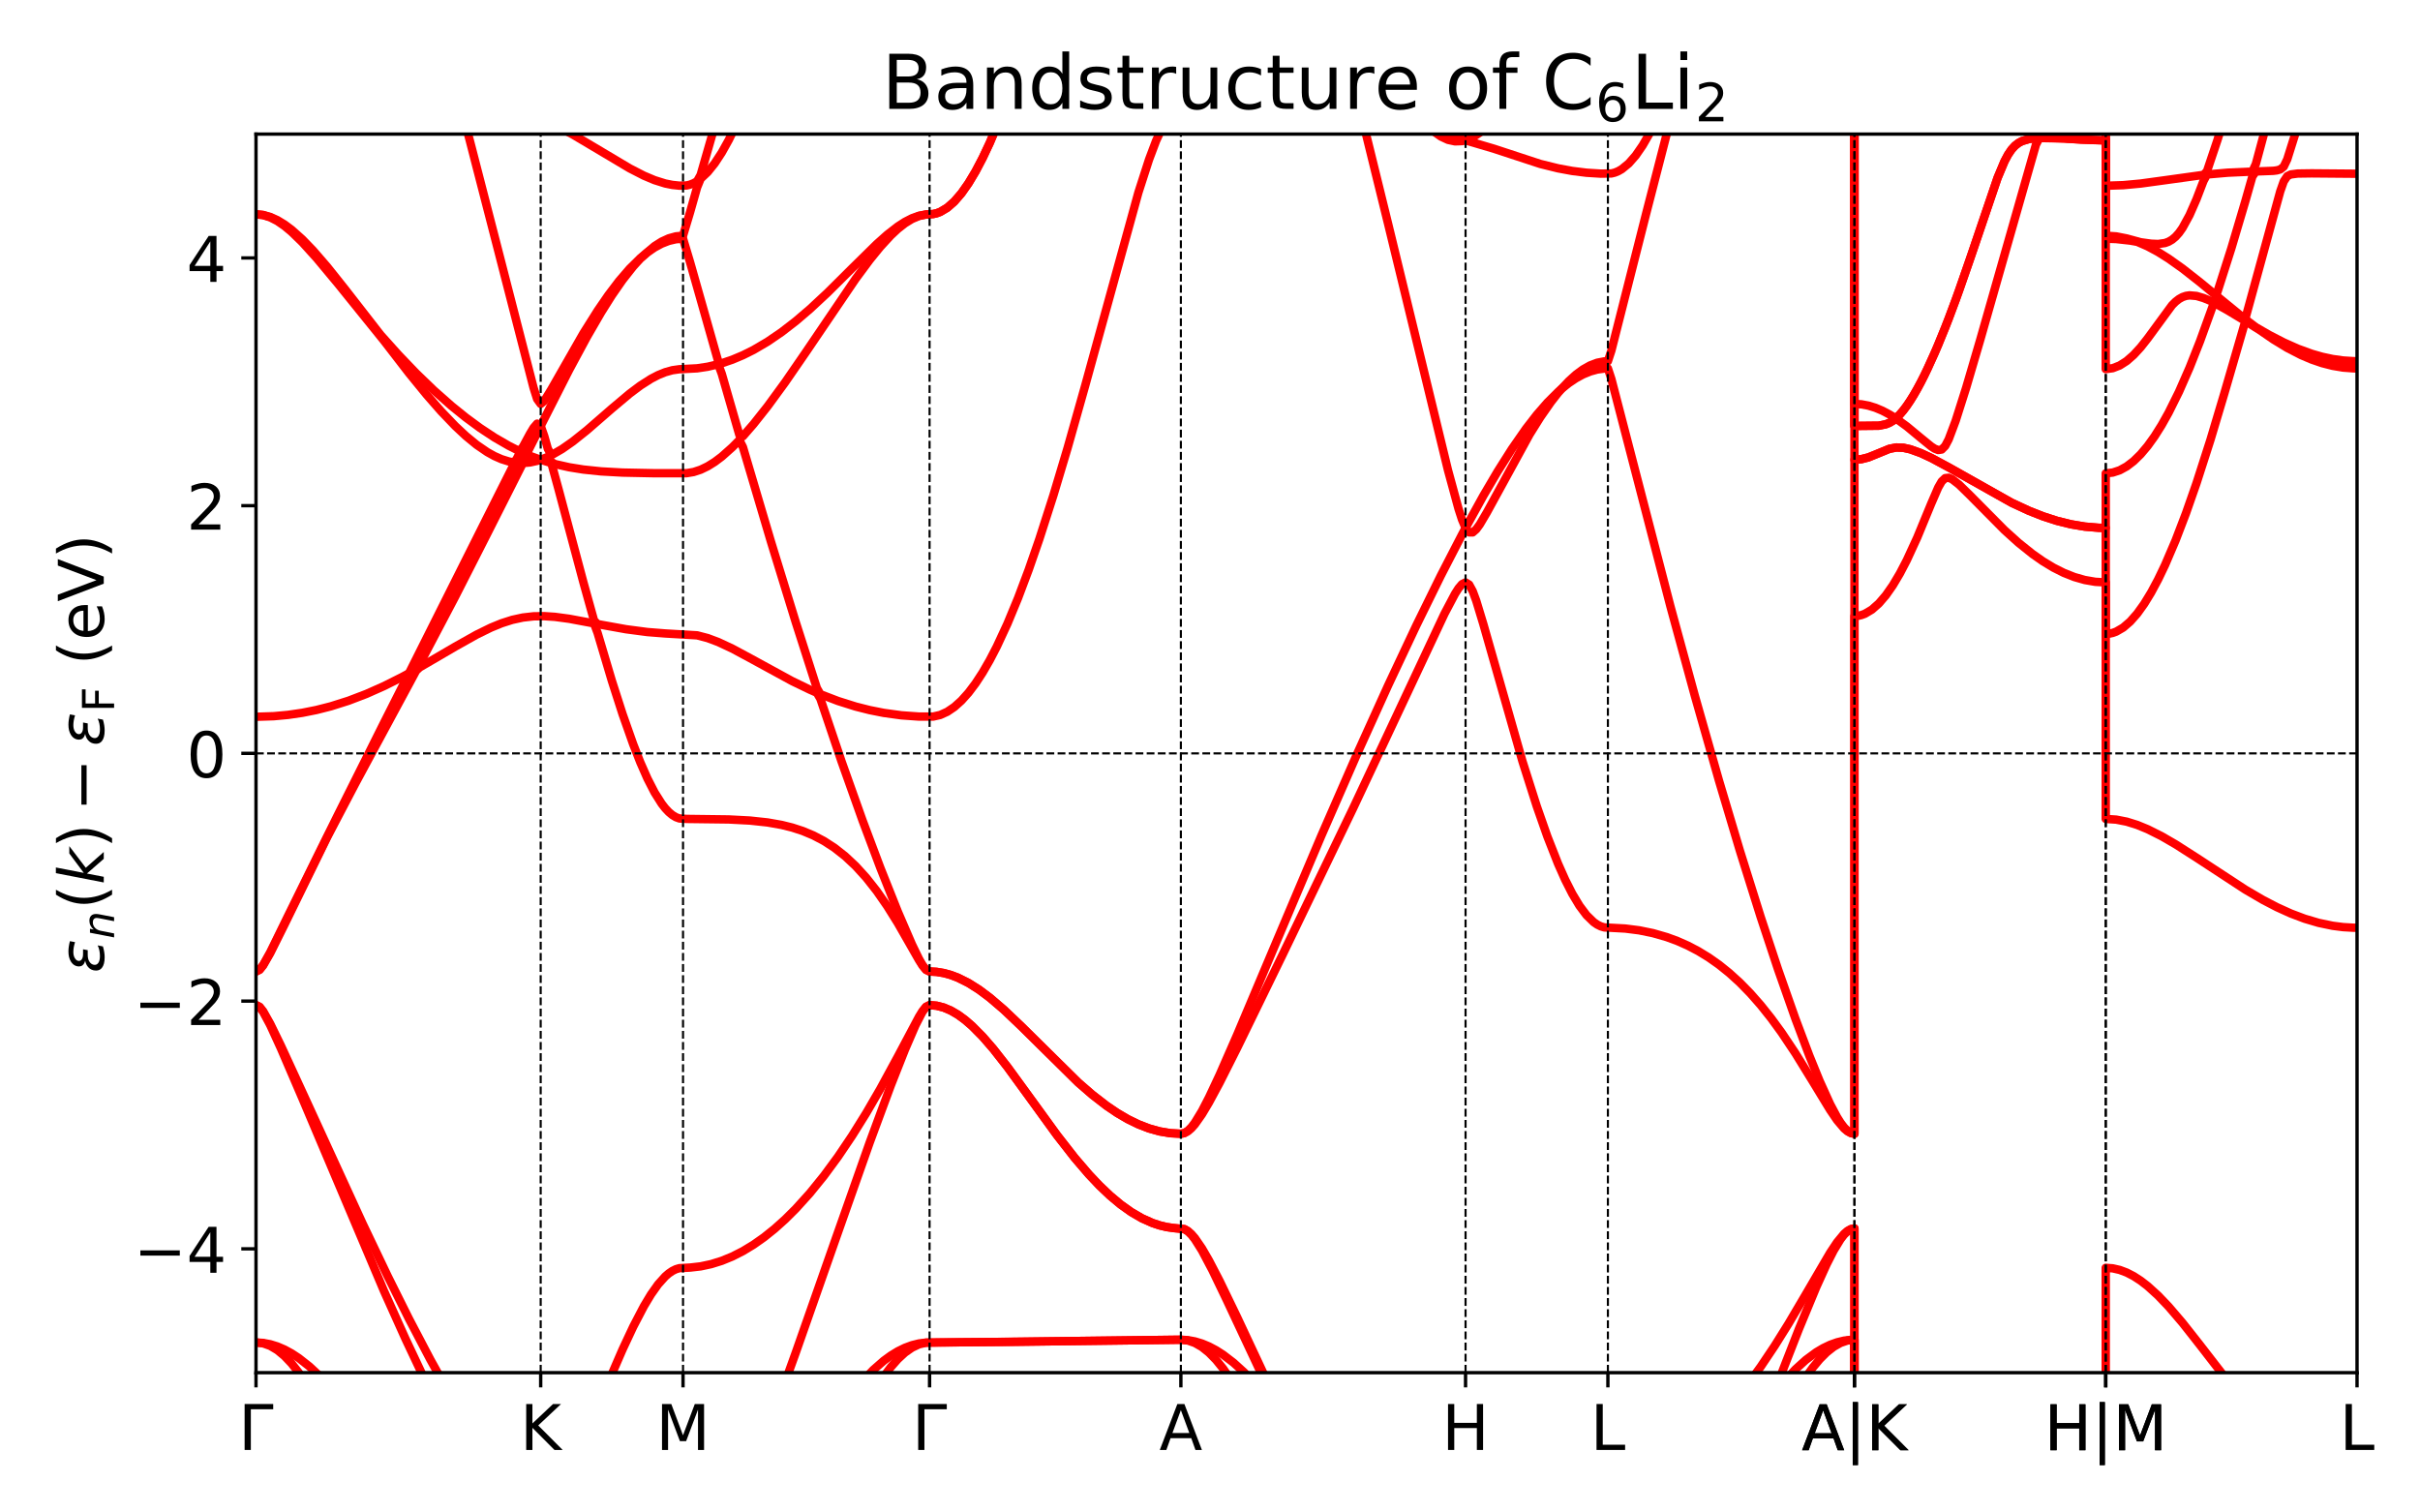 <?xml version="1.0" encoding="utf-8" standalone="no"?>
<!DOCTYPE svg PUBLIC "-//W3C//DTD SVG 1.1//EN"
  "http://www.w3.org/Graphics/SVG/1.1/DTD/svg11.dtd">
<!-- Created with matplotlib (https://matplotlib.org/) -->
<svg height="360pt" version="1.1" viewBox="0 0 576 360" width="576pt" xmlns="http://www.w3.org/2000/svg" xmlns:xlink="http://www.w3.org/1999/xlink">
 <defs>
  <style type="text/css">*{stroke-linecap:butt;stroke-linejoin:round;}</style>
 </defs>
 <g id="figure_1">
  <g id="patch_1">
   <path d="M 0 360 
L 576 360 
L 576 0 
L 0 0 
z
" style="fill:#ffffff;"/>
  </g>
  <g id="axes_1">
   <g id="patch_2">
    <path d="M 60.932 326.72 
L 561.015 326.72 
L 561.015 31.92 
L 60.932 31.92 
z
" style="fill:#ffffff;"/>
   </g>
   <g id="matplotlib.axis_1">
    <g id="xtick_1">
     <g id="line2d_1">
      <defs>
       <path d="M 0 0 
L 0 3.5 
" id="m1bc33f8a92" style="stroke:#000000;stroke-width:0.8;"/>
      </defs>
      <g>
       <use style="stroke:#000000;stroke-width:0.8;" x="60.932" xlink:href="#m1bc33f8a92" y="326.72"/>
      </g>
     </g>
     <g id="text_1">
      <!-- Γ -->
      <g transform="translate(56.753 345.118)scale(0.15 -0.15)">
       <defs>
        <path d="M 9.812 0 
L 9.812 72.906 
L 55.172 72.906 
L 55.172 64.594 
L 19.672 64.594 
L 19.672 0 
z
" id="DejaVuSans-915"/>
       </defs>
       <use xlink:href="#DejaVuSans-915"/>
      </g>
     </g>
    </g>
    <g id="xtick_2">
     <g id="line2d_2">
      <g>
       <use style="stroke:#000000;stroke-width:0.8;" x="128.692" xlink:href="#m1bc33f8a92" y="326.72"/>
      </g>
     </g>
     <g id="text_2">
      <!-- K -->
      <g transform="translate(123.774 345.118)scale(0.15 -0.15)">
       <defs>
        <path d="M 9.812 72.906 
L 19.672 72.906 
L 19.672 42.094 
L 52.391 72.906 
L 65.094 72.906 
L 28.906 38.922 
L 67.672 0 
L 54.688 0 
L 19.672 35.109 
L 19.672 0 
L 9.812 0 
z
" id="DejaVuSans-75"/>
       </defs>
       <use xlink:href="#DejaVuSans-75"/>
      </g>
     </g>
    </g>
    <g id="xtick_3">
     <g id="line2d_3">
      <g>
       <use style="stroke:#000000;stroke-width:0.8;" x="162.572" xlink:href="#m1bc33f8a92" y="326.72"/>
      </g>
     </g>
     <g id="text_3">
      <!-- M -->
      <g transform="translate(156.101 345.118)scale(0.15 -0.15)">
       <defs>
        <path d="M 9.812 72.906 
L 24.516 72.906 
L 43.109 23.297 
L 61.812 72.906 
L 76.516 72.906 
L 76.516 0 
L 66.891 0 
L 66.891 64.016 
L 48.094 14.016 
L 38.188 14.016 
L 19.391 64.016 
L 19.391 0 
L 9.812 0 
z
" id="DejaVuSans-77"/>
       </defs>
       <use xlink:href="#DejaVuSans-77"/>
      </g>
     </g>
    </g>
    <g id="xtick_4">
     <g id="line2d_4">
      <g>
       <use style="stroke:#000000;stroke-width:0.8;" x="221.254" xlink:href="#m1bc33f8a92" y="326.72"/>
      </g>
     </g>
     <g id="text_4">
      <!-- Γ -->
      <g transform="translate(217.075 345.118)scale(0.15 -0.15)">
       <use xlink:href="#DejaVuSans-915"/>
      </g>
     </g>
    </g>
    <g id="xtick_5">
     <g id="line2d_5">
      <g>
       <use style="stroke:#000000;stroke-width:0.8;" x="281.067" xlink:href="#m1bc33f8a92" y="326.72"/>
      </g>
     </g>
     <g id="text_5">
      <!-- A -->
      <g transform="translate(275.937 345.118)scale(0.15 -0.15)">
       <defs>
        <path d="M 34.188 63.188 
L 20.797 26.906 
L 47.609 26.906 
z
M 28.609 72.906 
L 39.797 72.906 
L 67.578 0 
L 57.328 0 
L 50.688 18.703 
L 17.828 18.703 
L 11.188 0 
L 0.781 0 
z
" id="DejaVuSans-65"/>
       </defs>
       <use xlink:href="#DejaVuSans-65"/>
      </g>
     </g>
    </g>
    <g id="xtick_6">
     <g id="line2d_6">
      <g>
       <use style="stroke:#000000;stroke-width:0.8;" x="348.827" xlink:href="#m1bc33f8a92" y="326.72"/>
      </g>
     </g>
     <g id="text_6">
      <!-- H -->
      <g transform="translate(343.187 345.118)scale(0.15 -0.15)">
       <defs>
        <path d="M 9.812 72.906 
L 19.672 72.906 
L 19.672 43.016 
L 55.516 43.016 
L 55.516 72.906 
L 65.375 72.906 
L 65.375 0 
L 55.516 0 
L 55.516 34.719 
L 19.672 34.719 
L 19.672 0 
L 9.812 0 
z
" id="DejaVuSans-72"/>
       </defs>
       <use xlink:href="#DejaVuSans-72"/>
      </g>
     </g>
    </g>
    <g id="xtick_7">
     <g id="line2d_7">
      <g>
       <use style="stroke:#000000;stroke-width:0.8;" x="382.707" xlink:href="#m1bc33f8a92" y="326.72"/>
      </g>
     </g>
     <g id="text_7">
      <!-- L -->
      <g transform="translate(378.528 345.118)scale(0.15 -0.15)">
       <defs>
        <path d="M 9.812 72.906 
L 19.672 72.906 
L 19.672 8.297 
L 55.172 8.297 
L 55.172 0 
L 9.812 0 
z
" id="DejaVuSans-76"/>
       </defs>
       <use xlink:href="#DejaVuSans-76"/>
      </g>
     </g>
    </g>
    <g id="xtick_8">
     <g id="line2d_8">
      <g>
       <use style="stroke:#000000;stroke-width:0.8;" x="441.389" xlink:href="#m1bc33f8a92" y="326.72"/>
      </g>
     </g>
     <g id="text_8">
      <!-- A|K -->
      <g transform="translate(428.814 345.183)scale(0.15 -0.15)">
       <defs>
        <path d="M 21 76.422 
L 21 -23.578 
L 12.703 -23.578 
L 12.703 76.422 
z
" id="DejaVuSans-124"/>
       </defs>
       <use xlink:href="#DejaVuSans-65"/>
       <use x="68.408" xlink:href="#DejaVuSans-124"/>
       <use x="102.1" xlink:href="#DejaVuSans-75"/>
      </g>
     </g>
    </g>
    <g id="xtick_9">
     <g id="line2d_9">
      <g>
       <use style="stroke:#000000;stroke-width:0.8;" x="441.389" xlink:href="#m1bc33f8a92" y="326.72"/>
      </g>
     </g>
     <g id="text_9">
      <!-- A|K -->
      <g transform="translate(428.814 345.183)scale(0.15 -0.15)">
       <use xlink:href="#DejaVuSans-65"/>
       <use x="68.408" xlink:href="#DejaVuSans-124"/>
       <use x="102.1" xlink:href="#DejaVuSans-75"/>
      </g>
     </g>
    </g>
    <g id="xtick_10">
     <g id="line2d_10">
      <g>
       <use style="stroke:#000000;stroke-width:0.8;" x="501.202" xlink:href="#m1bc33f8a92" y="326.72"/>
      </g>
     </g>
     <g id="text_10">
      <!-- H|M -->
      <g transform="translate(486.564 345.183)scale(0.15 -0.15)">
       <use xlink:href="#DejaVuSans-72"/>
       <use x="75.195" xlink:href="#DejaVuSans-124"/>
       <use x="108.887" xlink:href="#DejaVuSans-77"/>
      </g>
     </g>
    </g>
    <g id="xtick_11">
     <g id="line2d_11">
      <g>
       <use style="stroke:#000000;stroke-width:0.8;" x="501.202" xlink:href="#m1bc33f8a92" y="326.72"/>
      </g>
     </g>
     <g id="text_11">
      <!-- H|M -->
      <g transform="translate(486.564 345.183)scale(0.15 -0.15)">
       <use xlink:href="#DejaVuSans-72"/>
       <use x="75.195" xlink:href="#DejaVuSans-124"/>
       <use x="108.887" xlink:href="#DejaVuSans-77"/>
      </g>
     </g>
    </g>
    <g id="xtick_12">
     <g id="line2d_12">
      <g>
       <use style="stroke:#000000;stroke-width:0.8;" x="561.015" xlink:href="#m1bc33f8a92" y="326.72"/>
      </g>
     </g>
     <g id="text_12">
      <!-- L -->
      <g transform="translate(556.836 345.118)scale(0.15 -0.15)">
       <use xlink:href="#DejaVuSans-76"/>
      </g>
     </g>
    </g>
   </g>
   <g id="matplotlib.axis_2">
    <g id="ytick_1">
     <g id="line2d_13">
      <defs>
       <path d="M 0 0 
L -3.5 0 
" id="m6b792e7d11" style="stroke:#000000;stroke-width:0.8;"/>
      </defs>
      <g>
       <use style="stroke:#000000;stroke-width:0.8;" x="60.932" xlink:href="#m6b792e7d11" y="297.24"/>
      </g>
     </g>
     <g id="text_13">
      <!-- −4 -->
      <g transform="translate(31.819 302.939)scale(0.15 -0.15)">
       <defs>
        <path d="M 10.594 35.5 
L 73.188 35.5 
L 73.188 27.203 
L 10.594 27.203 
z
" id="DejaVuSans-8722"/>
        <path d="M 37.797 64.312 
L 12.891 25.391 
L 37.797 25.391 
z
M 35.203 72.906 
L 47.609 72.906 
L 47.609 25.391 
L 58.016 25.391 
L 58.016 17.188 
L 47.609 17.188 
L 47.609 0 
L 37.797 0 
L 37.797 17.188 
L 4.891 17.188 
L 4.891 26.703 
z
" id="DejaVuSans-52"/>
       </defs>
       <use xlink:href="#DejaVuSans-8722"/>
       <use x="83.789" xlink:href="#DejaVuSans-52"/>
      </g>
     </g>
    </g>
    <g id="ytick_2">
     <g id="line2d_14">
      <g>
       <use style="stroke:#000000;stroke-width:0.8;" x="60.932" xlink:href="#m6b792e7d11" y="238.28"/>
      </g>
     </g>
     <g id="text_14">
      <!-- −2 -->
      <g transform="translate(31.819 243.979)scale(0.15 -0.15)">
       <defs>
        <path d="M 19.188 8.297 
L 53.609 8.297 
L 53.609 0 
L 7.328 0 
L 7.328 8.297 
Q 12.938 14.109 22.625 23.891 
Q 32.328 33.688 34.812 36.531 
Q 39.547 41.844 41.422 45.531 
Q 43.312 49.219 43.312 52.781 
Q 43.312 58.594 39.234 62.25 
Q 35.156 65.922 28.609 65.922 
Q 23.969 65.922 18.812 64.312 
Q 13.672 62.703 7.812 59.422 
L 7.812 69.391 
Q 13.766 71.781 18.938 73 
Q 24.125 74.219 28.422 74.219 
Q 39.75 74.219 46.484 68.547 
Q 53.219 62.891 53.219 53.422 
Q 53.219 48.922 51.531 44.891 
Q 49.859 40.875 45.406 35.406 
Q 44.188 33.984 37.641 27.219 
Q 31.109 20.453 19.188 8.297 
z
" id="DejaVuSans-50"/>
       </defs>
       <use xlink:href="#DejaVuSans-8722"/>
       <use x="83.789" xlink:href="#DejaVuSans-50"/>
      </g>
     </g>
    </g>
    <g id="ytick_3">
     <g id="line2d_15">
      <g>
       <use style="stroke:#000000;stroke-width:0.8;" x="60.932" xlink:href="#m6b792e7d11" y="179.32"/>
      </g>
     </g>
     <g id="text_15">
      <!-- 0 -->
      <g transform="translate(44.388 185.019)scale(0.15 -0.15)">
       <defs>
        <path d="M 31.781 66.406 
Q 24.172 66.406 20.328 58.906 
Q 16.5 51.422 16.5 36.375 
Q 16.5 21.391 20.328 13.891 
Q 24.172 6.391 31.781 6.391 
Q 39.453 6.391 43.281 13.891 
Q 47.125 21.391 47.125 36.375 
Q 47.125 51.422 43.281 58.906 
Q 39.453 66.406 31.781 66.406 
z
M 31.781 74.219 
Q 44.047 74.219 50.516 64.516 
Q 56.984 54.828 56.984 36.375 
Q 56.984 17.969 50.516 8.266 
Q 44.047 -1.422 31.781 -1.422 
Q 19.531 -1.422 13.062 8.266 
Q 6.594 17.969 6.594 36.375 
Q 6.594 54.828 13.062 64.516 
Q 19.531 74.219 31.781 74.219 
z
" id="DejaVuSans-48"/>
       </defs>
       <use xlink:href="#DejaVuSans-48"/>
      </g>
     </g>
    </g>
    <g id="ytick_4">
     <g id="line2d_16">
      <g>
       <use style="stroke:#000000;stroke-width:0.8;" x="60.932" xlink:href="#m6b792e7d11" y="120.36"/>
      </g>
     </g>
     <g id="text_16">
      <!-- 2 -->
      <g transform="translate(44.388 126.059)scale(0.15 -0.15)">
       <use xlink:href="#DejaVuSans-50"/>
      </g>
     </g>
    </g>
    <g id="ytick_5">
     <g id="line2d_17">
      <g>
       <use style="stroke:#000000;stroke-width:0.8;" x="60.932" xlink:href="#m6b792e7d11" y="61.4"/>
      </g>
     </g>
     <g id="text_17">
      <!-- 4 -->
      <g transform="translate(44.388 67.099)scale(0.15 -0.15)">
       <use xlink:href="#DejaVuSans-52"/>
      </g>
     </g>
    </g>
    <g id="text_18">
     <!-- $\varepsilon_n(k) - \varepsilon_{\mathrm{F}}$ (eV) -->
     <g transform="translate(24.699 231.595)rotate(-90)scale(0.15 -0.15)">
      <defs>
       <path d="M 19.734 29.5 
Q 14.453 30.672 12.156 33.844 
Q 10.453 36.078 10.453 39.109 
Q 10.453 47.406 18.359 52.25 
Q 24.609 56.062 34.188 56.062 
Q 37.891 56.062 41.938 55.469 
Q 46 54.891 50.531 53.719 
L 48.969 45.562 
Q 44.484 46.969 40.719 47.609 
Q 36.859 48.25 33.406 48.25 
Q 27.594 48.25 23.781 46 
Q 19.188 43.312 19.188 39.406 
Q 19.188 36.812 21.578 35.016 
Q 24.422 32.859 30.078 32.859 
L 37.641 32.859 
L 36.234 25.438 
L 29 25.438 
Q 22.266 25.438 18.312 22.953 
Q 12.938 19.578 12.938 14.312 
Q 12.938 10.984 15.828 8.797 
Q 19.438 6.062 26.812 6.062 
Q 31.344 6.062 35.688 6.938 
Q 40.047 7.859 43.844 9.672 
L 42.188 1.312 
Q 37.547 -0.047 33.297 -0.734 
Q 29.047 -1.422 25.141 -1.422 
Q 13.531 -1.422 8.062 3.031 
Q 3.906 6.453 3.906 12.203 
Q 3.906 19.969 9.375 24.75 
Q 13.422 28.328 19.734 29.5 
z
" id="DejaVuSans-Oblique-949"/>
       <path d="M 55.719 33.016 
L 49.312 0 
L 40.281 0 
L 46.688 32.672 
Q 47.125 34.969 47.359 36.719 
Q 47.609 38.484 47.609 39.5 
Q 47.609 43.609 45.016 45.891 
Q 42.438 48.188 37.797 48.188 
Q 30.562 48.188 25.344 43.375 
Q 20.125 38.578 18.5 30.328 
L 12.5 0 
L 3.516 0 
L 14.109 54.688 
L 23.094 54.688 
L 21.297 46.094 
Q 25.047 50.828 30.312 53.406 
Q 35.594 56 41.406 56 
Q 48.641 56 52.609 52.094 
Q 56.594 48.188 56.594 41.109 
Q 56.594 39.359 56.375 37.359 
Q 56.156 35.359 55.719 33.016 
z
" id="DejaVuSans-Oblique-110"/>
       <path d="M 31 75.875 
Q 24.469 64.656 21.281 53.656 
Q 18.109 42.672 18.109 31.391 
Q 18.109 20.125 21.312 9.062 
Q 24.516 -2 31 -13.188 
L 23.188 -13.188 
Q 15.875 -1.703 12.234 9.375 
Q 8.594 20.453 8.594 31.391 
Q 8.594 42.281 12.203 53.312 
Q 15.828 64.359 23.188 75.875 
z
" id="DejaVuSans-40"/>
       <path d="M 18.312 75.984 
L 27.297 75.984 
L 18.703 31.688 
L 49.516 54.688 
L 61.188 54.688 
L 26.812 28.516 
L 51.906 0 
L 41.016 0 
L 17.672 26.703 
L 12.5 0 
L 3.516 0 
z
" id="DejaVuSans-Oblique-107"/>
       <path d="M 8.016 75.875 
L 15.828 75.875 
Q 23.141 64.359 26.781 53.312 
Q 30.422 42.281 30.422 31.391 
Q 30.422 20.453 26.781 9.375 
Q 23.141 -1.703 15.828 -13.188 
L 8.016 -13.188 
Q 14.5 -2 17.703 9.062 
Q 20.906 20.125 20.906 31.391 
Q 20.906 42.672 17.703 53.656 
Q 14.5 64.656 8.016 75.875 
z
" id="DejaVuSans-41"/>
       <path d="M 9.812 72.906 
L 51.703 72.906 
L 51.703 64.594 
L 19.672 64.594 
L 19.672 43.109 
L 48.578 43.109 
L 48.578 34.812 
L 19.672 34.812 
L 19.672 0 
L 9.812 0 
z
" id="DejaVuSans-70"/>
       <path id="DejaVuSans-32"/>
       <path d="M 56.203 29.594 
L 56.203 25.203 
L 14.891 25.203 
Q 15.484 15.922 20.484 11.062 
Q 25.484 6.203 34.422 6.203 
Q 39.594 6.203 44.453 7.469 
Q 49.312 8.734 54.109 11.281 
L 54.109 2.781 
Q 49.266 0.734 44.188 -0.344 
Q 39.109 -1.422 33.891 -1.422 
Q 20.797 -1.422 13.156 6.188 
Q 5.516 13.812 5.516 26.812 
Q 5.516 40.234 12.766 48.109 
Q 20.016 56 32.328 56 
Q 43.359 56 49.781 48.891 
Q 56.203 41.797 56.203 29.594 
z
M 47.219 32.234 
Q 47.125 39.594 43.094 43.984 
Q 39.062 48.391 32.422 48.391 
Q 24.906 48.391 20.391 44.141 
Q 15.875 39.891 15.188 32.172 
z
" id="DejaVuSans-101"/>
       <path d="M 28.609 0 
L 0.781 72.906 
L 11.078 72.906 
L 34.188 11.531 
L 57.328 72.906 
L 67.578 72.906 
L 39.797 0 
z
" id="DejaVuSans-86"/>
      </defs>
      <use transform="translate(0 0.016)" xlink:href="#DejaVuSans-Oblique-949"/>
      <use transform="translate(54.053 -16.391)scale(0.7)" xlink:href="#DejaVuSans-Oblique-110"/>
      <use transform="translate(101.152 0.016)" xlink:href="#DejaVuSans-40"/>
      <use transform="translate(140.166 0.016)" xlink:href="#DejaVuSans-Oblique-107"/>
      <use transform="translate(198.076 0.016)" xlink:href="#DejaVuSans-41"/>
      <use transform="translate(256.572 0.016)" xlink:href="#DejaVuSans-8722"/>
      <use transform="translate(359.844 0.016)" xlink:href="#DejaVuSans-Oblique-949"/>
      <use transform="translate(413.896 -16.391)scale(0.7)" xlink:href="#DejaVuSans-70"/>
      <use transform="translate(456.895 0.016)" xlink:href="#DejaVuSans-32"/>
      <use transform="translate(488.682 0.016)" xlink:href="#DejaVuSans-40"/>
      <use transform="translate(527.695 0.016)" xlink:href="#DejaVuSans-101"/>
      <use transform="translate(589.219 0.016)" xlink:href="#DejaVuSans-86"/>
      <use transform="translate(657.627 0.016)" xlink:href="#DejaVuSans-41"/>
     </g>
    </g>
   </g>
   <g id="line2d_18">
    <path clip-path="url(#p8d536c5091)" d="M 0 0 
" style="fill:none;stroke:#ff0000;stroke-linecap:square;stroke-width:2;"/>
   </g>
   <g id="line2d_19">
    <path clip-path="url(#p8d536c5091)" d="M 0 0 
" style="fill:none;stroke:#ff0000;stroke-linecap:square;stroke-width:2;"/>
   </g>
   <g id="line2d_20">
    <path clip-path="url(#p8d536c5091)" d="M 0 0 
" style="fill:none;stroke:#ff0000;stroke-linecap:square;stroke-width:2;"/>
   </g>
   <g id="line2d_21">
    <path clip-path="url(#p8d536c5091)" d="M 0 0 
" style="fill:none;stroke:#ff0000;stroke-linecap:square;stroke-width:2;"/>
   </g>
   <g id="line2d_22">
    <path clip-path="url(#p8d536c5091)" d="M 0 0 
" style="fill:none;stroke:#ff0000;stroke-linecap:square;stroke-width:2;"/>
   </g>
   <g id="line2d_23">
    <path clip-path="url(#p8d536c5091)" d="M 0 0 
" style="fill:none;stroke:#ff0000;stroke-linecap:square;stroke-width:2;"/>
   </g>
   <g id="line2d_24">
    <path clip-path="url(#p8d536c5091)" d="M 0 0 
" style="fill:none;stroke:#ff0000;stroke-linecap:square;stroke-width:2;"/>
   </g>
   <g id="line2d_25">
    <path clip-path="url(#p8d536c5091)" d="M 0 0 
" style="fill:none;stroke:#ff0000;stroke-linecap:square;stroke-width:2;"/>
   </g>
   <g id="line2d_26">
    <path clip-path="url(#p8d536c5091)" d="M 60.932 319.536 
L 62.626 319.738 
L 64.32 320.344 
L 66.014 321.35 
L 67.708 322.748 
L 69.402 324.529 
L 71.096 326.682 
L 72.79 329.194 
L 74.484 332.049 
L 76.178 335.23 
L 78.719 340.578 
L 81.26 346.562 
L 83.801 353.121 
L 86.62 361 
M 194.818 361 
L 197.781 353.281 
L 201.135 345.178 
L 203.65 339.629 
L 206.165 334.613 
L 208.68 330.203 
L 210.356 327.636 
L 212.033 325.391 
L 213.709 323.488 
L 215.386 321.942 
L 217.063 320.77 
L 218.739 319.981 
L 220.416 319.585 
L 222.939 319.534 
L 239.788 319.393 
L 281.067 318.876 
L 282.74 319.07 
L 284.413 319.651 
L 286.086 320.615 
L 287.759 321.955 
L 289.433 323.663 
L 291.106 325.729 
L 292.779 328.14 
L 294.452 330.882 
L 296.125 333.94 
L 298.635 339.084 
L 301.144 344.848 
L 303.654 351.173 
L 307 360.381 
L 307.213 361 
M 414.459 361 
L 417.421 353.322 
L 420.727 345.342 
L 423.206 339.849 
L 425.686 334.853 
L 428.165 330.421 
L 429.818 327.813 
L 431.471 325.507 
L 433.124 323.521 
L 434.777 321.87 
L 436.43 320.569 
L 438.083 319.632 
L 439.736 319.066 
L 441.389 318.876 
L 441.389 361 
L 441.389 361 
" style="fill:none;stroke:#ff0000;stroke-linecap:square;stroke-width:2;"/>
   </g>
   <g id="line2d_27">
    <path clip-path="url(#p8d536c5091)" d="M 60.932 319.535 
L 62.626 319.641 
L 64.32 319.958 
L 66.014 320.481 
L 67.708 321.208 
L 69.402 322.13 
L 71.096 323.241 
L 73.637 325.239 
L 76.178 327.603 
L 78.719 330.294 
L 81.26 333.269 
L 84.648 337.604 
L 88.883 343.479 
L 93.965 350.962 
L 100.586 361 
M 186.029 361 
L 188.56 355.737 
L 191.913 349.172 
L 195.266 343.129 
L 197.781 338.975 
L 200.296 335.171 
L 202.811 331.74 
L 205.326 328.702 
L 207.841 326.074 
L 210.356 323.873 
L 212.033 322.65 
L 213.709 321.625 
L 215.386 320.802 
L 217.063 320.182 
L 218.739 319.769 
L 220.416 319.561 
L 224.624 319.53 
L 241.473 319.368 
L 281.067 318.876 
L 282.74 318.978 
L 284.413 319.282 
L 286.086 319.785 
L 287.759 320.483 
L 289.433 321.371 
L 291.106 322.44 
L 293.615 324.364 
L 296.125 326.644 
L 298.635 329.242 
L 301.144 332.119 
L 304.49 336.319 
L 305.327 337.789 
L 310.346 347.9 
L 315.365 357.526 
L 317.238 361 
M 410.914 361 
L 420.727 335.457 
L 421.553 333.301 
L 422.38 331.63 
L 424.859 328.586 
L 427.339 325.934 
L 429.818 323.687 
L 432.298 321.858 
L 433.951 320.877 
L 435.604 320.088 
L 437.257 319.496 
L 438.91 319.099 
L 440.563 318.901 
L 441.389 318.876 
L 441.389 361 
L 441.389 361 
" style="fill:none;stroke:#ff0000;stroke-linecap:square;stroke-width:2;"/>
   </g>
   <g id="line2d_28">
    <path clip-path="url(#p8d536c5091)" d="M 60.932 239.236 
L 61.779 239.679 
L 62.626 240.806 
L 64.32 243.992 
L 66.861 249.537 
L 71.943 261.358 
L 91.424 307.357 
L 96.506 318.658 
L 101.588 329.425 
L 105.823 337.923 
L 110.058 345.943 
L 114.293 353.447 
L 117.681 359.058 
L 118.909 361 
M 174.778 361 
L 178.5 351.545 
L 183.53 338.19 
L 189.398 321.968 
L 198.62 295.686 
L 207.003 271.932 
L 212.033 258.341 
L 215.386 249.849 
L 217.901 244.034 
L 219.578 240.793 
L 220.416 239.672 
L 221.254 239.236 
L 222.939 239.382 
L 224.624 239.816 
L 226.309 240.531 
L 227.994 241.512 
L 229.679 242.741 
L 231.363 244.195 
L 233.891 246.745 
L 236.418 249.66 
L 239.788 253.96 
L 244.842 260.898 
L 251.582 270.186 
L 255.794 275.585 
L 259.164 279.519 
L 261.691 282.191 
L 264.218 284.594 
L 266.746 286.705 
L 269.273 288.504 
L 271.8 289.974 
L 274.328 291.103 
L 276.012 291.662 
L 277.697 292.062 
L 279.382 292.303 
L 281.904 292.563 
L 282.74 293.085 
L 283.577 293.907 
L 284.413 294.972 
L 286.086 297.628 
L 288.596 302.377 
L 291.942 309.328 
L 304.49 336.062 
L 305.327 337.425 
L 306.163 338.549 
L 317.039 360.609 
L 317.252 361 
M 405.613 361 
L 409.156 353.691 
L 412.462 347.348 
L 415.768 341.522 
L 418.247 337.524 
L 420.727 333.868 
L 421.553 332.728 
L 422.38 331.149 
L 428.165 316.347 
L 432.298 306.371 
L 434.777 300.908 
L 436.43 297.666 
L 438.083 294.954 
L 438.91 293.886 
L 439.736 293.072 
L 440.563 292.559 
L 441.389 292.384 
L 441.389 361 
L 441.389 361 
" style="fill:none;stroke:#ff0000;stroke-linecap:square;stroke-width:2;"/>
   </g>
   <g id="line2d_29">
    <path clip-path="url(#p8d536c5091)" d="M 60.932 239.235 
L 61.779 239.645 
L 62.626 240.694 
L 64.32 243.684 
L 66.861 248.892 
L 72.79 261.764 
L 86.342 291.316 
L 92.271 303.729 
L 97.353 313.927 
L 102.435 323.617 
L 106.67 331.238 
L 110.905 338.388 
L 114.293 343.726 
L 117.681 348.672 
L 120.222 352.071 
L 122.763 355.122 
L 124.457 356.883 
L 126.151 358.307 
L 126.998 358.832 
L 127.845 359.184 
L 128.692 359.314 
L 129.539 359.168 
L 130.386 358.71 
L 131.233 357.93 
L 132.08 356.856 
L 133.774 354.033 
L 135.468 350.631 
L 138.009 344.978 
L 143.938 330.971 
L 148.173 321.209 
L 150.714 315.785 
L 153.255 310.916 
L 154.949 308.095 
L 156.643 305.703 
L 158.337 303.819 
L 159.184 303.09 
L 160.031 302.514 
L 160.878 302.098 
L 161.725 301.847 
L 164.249 301.708 
L 166.764 301.419 
L 169.279 300.882 
L 171.794 300.098 
L 174.309 299.067 
L 176.824 297.789 
L 179.339 296.265 
L 181.853 294.496 
L 184.368 292.482 
L 186.883 290.223 
L 189.398 287.722 
L 192.752 284.011 
L 196.105 279.874 
L 199.458 275.315 
L 202.811 270.34 
L 206.165 264.959 
L 209.518 259.185 
L 213.709 251.472 
L 218.739 241.998 
L 219.578 240.653 
L 220.416 239.636 
L 221.254 239.235 
L 222.939 239.381 
L 224.624 239.816 
L 226.309 240.531 
L 227.994 241.512 
L 229.679 242.741 
L 231.363 244.195 
L 233.891 246.745 
L 236.418 249.66 
L 239.788 253.96 
L 244.842 260.898 
L 251.582 270.185 
L 255.794 275.585 
L 259.164 279.519 
L 261.691 282.191 
L 264.218 284.594 
L 266.746 286.705 
L 269.273 288.504 
L 271.8 289.974 
L 274.328 291.103 
L 276.012 291.662 
L 277.697 292.062 
L 279.382 292.303 
L 281.904 292.542 
L 282.74 293.004 
L 283.577 293.738 
L 284.413 294.699 
L 286.086 297.134 
L 287.759 300.026 
L 290.269 304.849 
L 294.452 313.502 
L 306.163 338.506 
L 314.529 350.558 
L 321.476 361 
M 371.952 361 
L 373.39 358.867 
L 375.084 356.658 
L 376.778 354.814 
L 378.472 353.383 
L 380.166 352.404 
L 381.013 352.094 
L 381.86 351.906 
L 386.84 351.497 
L 389.319 350.956 
L 391.799 350.166 
L 394.278 349.126 
L 396.758 347.839 
L 399.237 346.304 
L 401.717 344.522 
L 404.196 342.495 
L 406.676 340.224 
L 409.156 337.711 
L 412.462 333.988 
L 415.768 329.848 
L 419.074 325.303 
L 422.38 320.37 
L 425.686 315.083 
L 429.818 308.074 
L 435.604 298.174 
L 437.257 295.689 
L 438.91 293.694 
L 439.736 292.987 
L 440.563 292.538 
L 441.389 292.383 
L 441.389 359.314 
L 443.051 359.45 
L 444.712 359.858 
L 446.374 360.529 
L 447.272 361 
M 501.202 361 
L 501.202 301.763 
L 502.864 301.89 
L 504.525 302.268 
L 506.187 302.892 
L 507.848 303.75 
L 509.509 304.829 
L 511.171 306.111 
L 513.663 308.374 
L 516.155 310.982 
L 519.478 314.867 
L 523.632 320.142 
L 533.601 333.023 
L 536.924 336.96 
L 540.247 340.56 
L 542.739 342.994 
L 545.231 345.171 
L 547.723 347.068 
L 550.215 348.667 
L 552.708 349.953 
L 555.2 350.913 
L 557.692 351.539 
L 559.354 351.768 
L 561.015 351.844 
L 561.015 351.844 
" style="fill:none;stroke:#ff0000;stroke-linecap:square;stroke-width:2;"/>
   </g>
   <g id="line2d_30">
    <path clip-path="url(#p8d536c5091)" d="M 60.932 231.233 
L 61.779 230.828 
L 62.626 229.793 
L 64.32 226.859 
L 67.708 220.067 
L 77.872 199.269 
L 84.648 186.344 
L 97.353 162.793 
L 99.047 159.639 
L 99.894 158.85 
L 108.364 153.905 
L 113.446 151.053 
L 116.834 149.39 
L 119.375 148.349 
L 121.916 147.537 
L 124.457 146.984 
L 126.998 146.697 
L 129.539 146.657 
L 132.08 146.824 
L 135.468 147.279 
L 141.397 148.385 
L 142.244 150.671 
L 145.632 162.044 
L 148.173 169.948 
L 150.714 177.147 
L 152.408 181.461 
L 154.102 185.309 
L 155.796 188.614 
L 157.49 191.298 
L 158.337 192.383 
L 159.184 193.284 
L 160.031 193.993 
L 160.878 194.505 
L 161.725 194.814 
L 163.411 194.918 
L 173.47 195.044 
L 178.5 195.307 
L 182.692 195.757 
L 186.045 196.349 
L 188.56 196.975 
L 191.075 197.795 
L 193.59 198.847 
L 196.105 200.168 
L 198.62 201.799 
L 201.135 203.775 
L 203.65 206.131 
L 206.165 208.894 
L 208.68 212.083 
L 211.194 215.7 
L 213.709 219.729 
L 217.063 225.596 
L 218.739 228.53 
L 219.578 229.839 
L 220.416 230.837 
L 221.254 231.233 
L 222.939 231.327 
L 224.624 231.606 
L 226.309 232.068 
L 227.994 232.704 
L 230.521 233.968 
L 233.048 235.568 
L 235.576 237.458 
L 238.945 240.341 
L 243.158 244.352 
L 256.636 257.658 
L 260.006 260.581 
L 263.376 263.187 
L 265.903 264.899 
L 268.431 266.381 
L 270.958 267.615 
L 273.485 268.59 
L 276.012 269.293 
L 278.54 269.718 
L 281.067 269.86 
L 281.904 269.705 
L 282.74 269.252 
L 283.577 268.534 
L 284.413 267.595 
L 286.086 265.223 
L 287.759 262.416 
L 290.269 257.758 
L 294.452 249.457 
L 305.327 227.137 
L 322.058 192.404 
L 332.096 171.034 
L 343.808 146.089 
L 346.318 141.339 
L 347.154 140.026 
L 347.991 139.035 
L 348.827 138.627 
L 349.674 139.146 
L 350.521 140.694 
L 351.368 142.979 
L 353.062 148.558 
L 362.379 181.232 
L 365.767 191.882 
L 368.308 199.133 
L 370.849 205.602 
L 372.543 209.406 
L 374.237 212.746 
L 375.931 215.57 
L 377.625 217.83 
L 379.319 219.481 
L 380.166 220.067 
L 381.013 220.487 
L 381.86 220.741 
L 383.534 220.833 
L 386.84 221.011 
L 390.146 221.432 
L 393.452 222.108 
L 396.758 223.062 
L 399.237 223.975 
L 401.717 225.073 
L 404.196 226.37 
L 406.676 227.883 
L 409.156 229.628 
L 411.635 231.622 
L 414.115 233.881 
L 416.594 236.416 
L 419.074 239.238 
L 421.553 242.35 
L 424.033 245.748 
L 427.339 250.695 
L 431.471 257.404 
L 435.604 264.193 
L 437.257 266.621 
L 438.91 268.576 
L 439.736 269.268 
L 440.563 269.709 
L 441.389 269.86 
L 441.389 146.645 
L 442.22 146.583 
L 443.051 146.396 
L 443.882 146.086 
L 445.543 145.098 
L 447.204 143.629 
L 448.866 141.696 
L 450.527 139.32 
L 452.189 136.525 
L 453.85 133.342 
L 456.343 127.923 
L 459.665 119.869 
L 461.327 116.032 
L 462.158 114.586 
L 462.988 113.804 
L 463.819 113.711 
L 464.65 114.067 
L 466.311 115.369 
L 468.804 117.806 
L 477.111 126.189 
L 480.434 129.187 
L 483.757 131.852 
L 486.249 133.597 
L 488.741 135.103 
L 491.233 136.356 
L 493.726 137.343 
L 496.218 138.054 
L 498.71 138.483 
L 501.202 138.627 
L 501.202 194.918 
L 503.694 195.084 
L 506.187 195.571 
L 508.679 196.346 
L 511.171 197.366 
L 514.494 199.032 
L 517.817 200.956 
L 522.801 204.142 
L 534.432 211.753 
L 538.585 214.179 
L 541.908 215.911 
L 545.231 217.42 
L 548.554 218.677 
L 551.877 219.659 
L 555.2 220.35 
L 557.692 220.67 
L 560.184 220.816 
L 561.015 220.825 
L 561.015 220.825 
" style="fill:none;stroke:#ff0000;stroke-linecap:square;stroke-width:2;"/>
   </g>
   <g id="line2d_31">
    <path clip-path="url(#p8d536c5091)" d="M 60.932 231.233 
L 61.779 230.801 
L 62.626 229.711 
L 64.32 226.67 
L 68.555 218.015 
L 75.331 204.261 
L 80.413 193.986 
L 91.424 171.988 
L 97.353 160.261 
L 99.047 159.326 
L 99.894 158.057 
L 108.364 141.961 
L 115.987 126.983 
L 124.457 110.215 
L 126.151 110.067 
L 127.845 109.697 
L 128.692 109.434 
L 131.233 110.223 
L 132.927 116.387 
L 138.856 138.591 
L 141.397 147.708 
L 142.244 148.551 
L 149.02 149.772 
L 154.102 150.44 
L 158.337 150.775 
L 165.925 151.222 
L 168.44 151.878 
L 170.955 152.818 
L 174.309 154.388 
L 178.5 156.638 
L 188.56 162.129 
L 192.752 164.149 
L 194.428 164.889 
L 195.266 166.326 
L 200.296 181.216 
L 205.326 195.355 
L 209.518 206.512 
L 213.709 217.022 
L 217.063 224.793 
L 218.739 228.251 
L 219.578 229.718 
L 220.416 230.808 
L 221.254 231.233 
L 222.939 231.326 
L 224.624 231.606 
L 226.309 232.067 
L 227.994 232.704 
L 230.521 233.968 
L 233.048 235.568 
L 235.576 237.457 
L 238.945 240.34 
L 243.158 244.352 
L 256.636 257.658 
L 260.006 260.58 
L 263.376 263.186 
L 265.903 264.898 
L 268.431 266.38 
L 270.958 267.615 
L 273.485 268.589 
L 276.012 269.293 
L 278.54 269.718 
L 281.067 269.86 
L 281.904 269.676 
L 282.74 269.139 
L 283.577 268.294 
L 284.413 267.195 
L 286.086 264.445 
L 287.759 261.214 
L 290.269 255.87 
L 294.452 246.329 
L 302.817 226.503 
L 314.529 198.857 
L 322.894 179.718 
L 330.423 163.09 
L 337.116 148.871 
L 342.971 136.954 
L 347.991 127.229 
L 348.827 125.66 
L 349.674 126.714 
L 350.521 126.725 
L 351.368 125.985 
L 352.215 124.827 
L 353.909 121.956 
L 364.073 103.385 
L 366.614 99.327 
L 369.155 95.68 
L 370.849 93.515 
L 371.696 92.534 
L 373.39 91.187 
L 375.084 90.048 
L 376.778 89.125 
L 378.472 88.426 
L 380.166 87.957 
L 381.86 87.721 
L 382.707 87.692 
L 383.534 90.206 
L 397.584 144.299 
L 403.37 165.507 
L 409.156 185.835 
L 414.115 202.46 
L 419.074 218.264 
L 423.206 230.738 
L 427.339 242.488 
L 430.645 251.256 
L 433.124 257.343 
L 435.604 262.807 
L 437.257 265.91 
L 438.083 267.221 
L 438.91 268.318 
L 439.736 269.153 
L 440.563 269.68 
L 441.389 269.86 
L 441.389 109.434 
L 443.051 109.289 
L 444.712 108.869 
L 447.204 107.856 
L 449.697 106.832 
L 451.358 106.509 
L 453.02 106.574 
L 454.681 106.94 
L 457.173 107.841 
L 459.665 108.996 
L 463.819 111.231 
L 478.772 119.647 
L 482.926 121.574 
L 486.249 122.885 
L 489.572 123.963 
L 492.895 124.787 
L 496.218 125.344 
L 499.541 125.625 
L 501.202 125.66 
L 501.202 150.888 
L 502.033 150.827 
L 502.864 150.645 
L 503.694 150.341 
L 505.356 149.375 
L 507.017 147.942 
L 508.679 146.06 
L 510.34 143.749 
L 512.002 141.032 
L 513.663 137.93 
L 515.325 134.468 
L 517.817 128.647 
L 520.309 122.139 
L 522.801 115.018 
L 526.124 104.694 
L 529.447 93.579 
L 534.432 76.415 
L 537.754 78.499 
L 541.077 80.788 
L 544.4 82.811 
L 547.723 84.523 
L 550.215 85.582 
L 552.708 86.435 
L 555.2 87.073 
L 557.692 87.489 
L 560.184 87.679 
L 561.015 87.692 
L 561.015 87.692 
" style="fill:none;stroke:#ff0000;stroke-linecap:square;stroke-width:2;"/>
   </g>
   <g id="line2d_32">
    <path clip-path="url(#p8d536c5091)" d="M 60.932 170.607 
L 65.167 170.469 
L 68.555 170.157 
L 71.943 169.664 
L 75.331 168.988 
L 78.719 168.126 
L 82.954 166.789 
L 87.189 165.17 
L 91.424 163.287 
L 95.659 161.167 
L 97.353 160.248 
L 115.14 124.783 
L 121.916 111.3 
L 122.763 110.135 
L 123.61 110.204 
L 124.457 109.928 
L 125.304 108.215 
L 126.998 108.818 
L 128.692 109.432 
L 130.386 108.756 
L 131.233 109.956 
L 132.08 110.453 
L 135.468 111.216 
L 138.856 111.76 
L 143.091 112.2 
L 148.173 112.482 
L 155.796 112.637 
L 163.411 112.627 
L 165.087 112.348 
L 166.764 111.797 
L 168.44 110.989 
L 170.117 109.945 
L 171.794 108.686 
L 174.309 106.446 
L 175.985 104.748 
L 176.824 106.403 
L 183.53 129.03 
L 189.398 148.091 
L 194.428 163.776 
L 195.266 165.243 
L 199.458 166.849 
L 203.65 168.171 
L 207.003 169.019 
L 210.356 169.683 
L 214.548 170.259 
L 218.739 170.559 
L 222.097 170.559 
L 223.782 170.177 
L 225.466 169.413 
L 227.151 168.272 
L 228.836 166.759 
L 230.521 164.88 
L 232.206 162.645 
L 233.891 160.062 
L 235.576 157.142 
L 237.26 153.897 
L 239.788 148.448 
L 242.315 142.341 
L 244.842 135.623 
L 247.37 128.344 
L 250.739 117.86 
L 254.109 106.606 
L 258.321 91.689 
L 270.958 45.823 
L 273.485 37.989 
L 275.17 33.511 
L 276.855 29.864 
L 277.697 28.421 
L 278.54 27.267 
L 279.382 26.425 
L 280.225 25.912 
L 281.067 25.734 
L 283.577 25.575 
L 286.086 25.107 
L 288.596 24.347 
L 291.106 23.325 
L 293.615 22.083 
L 296.961 20.165 
L 301.981 16.964 
L 310.346 11.574 
L 314.529 9.15 
L 315.365 8.718 
L 316.202 8.598 
L 319.548 10.755 
L 321.221 16.609 
L 324.567 29.6 
L 330.423 53.389 
L 344.644 111.905 
L 347.154 121.115 
L 347.991 123.686 
L 348.827 125.66 
L 353.062 117.991 
L 356.45 112.234 
L 359.838 106.884 
L 363.226 102.017 
L 365.767 98.735 
L 368.308 95.811 
L 370.849 93.282 
L 371.696 92.519 
L 373.39 90.717 
L 375.084 89.181 
L 376.778 87.93 
L 378.472 86.977 
L 380.166 86.336 
L 381.86 86.013 
L 382.707 85.972 
L 383.534 83.454 
L 391.799 50.885 
L 399.237 22.092 
L 403.37 6.705 
L 405.023 7.493 
L 409.156 9.795 
L 414.115 12.825 
L 428.165 21.714 
L 431.471 23.377 
L 433.951 24.377 
L 436.43 25.12 
L 438.91 25.577 
L 441.389 25.734 
L 441.389 109.432 
L 443.051 109.288 
L 444.712 108.868 
L 447.204 107.855 
L 449.697 106.831 
L 451.358 106.506 
L 453.02 106.574 
L 454.681 106.939 
L 457.173 107.841 
L 459.665 108.996 
L 463.819 111.23 
L 478.772 119.646 
L 482.926 121.574 
L 486.249 122.885 
L 489.572 123.962 
L 492.895 124.787 
L 496.218 125.344 
L 499.541 125.625 
L 501.202 125.66 
L 501.202 112.663 
L 502.864 112.48 
L 504.525 111.932 
L 506.187 111.021 
L 507.848 109.751 
L 509.509 108.127 
L 511.171 106.156 
L 512.832 103.846 
L 514.494 101.205 
L 516.155 98.244 
L 518.648 93.223 
L 521.14 87.541 
L 523.632 81.241 
L 526.955 72.055 
L 530.278 73.909 
L 533.601 75.911 
L 534.432 75.994 
L 536.924 77.891 
L 540.247 79.793 
L 543.57 81.505 
L 546.893 82.988 
L 550.215 84.201 
L 552.708 84.916 
L 555.2 85.451 
L 557.692 85.802 
L 560.184 85.962 
L 561.015 85.972 
L 561.015 85.972 
" style="fill:none;stroke:#ff0000;stroke-linecap:square;stroke-width:2;"/>
   </g>
   <g id="line2d_33">
    <path clip-path="url(#p8d536c5091)" d="M 60.932 51.007 
L 62.626 51.192 
L 64.32 51.738 
L 66.014 52.614 
L 67.708 53.78 
L 69.402 55.189 
L 71.943 57.656 
L 75.331 61.398 
L 80.413 67.493 
L 91.424 81.132 
L 97.353 88.819 
L 101.588 94.006 
L 104.976 97.876 
L 108.364 101.412 
L 110.905 103.788 
L 113.446 105.873 
L 115.987 107.613 
L 117.681 108.552 
L 119.375 109.295 
L 121.069 109.826 
L 121.916 110.009 
L 122.763 109.641 
L 123.61 107.996 
L 124.457 107.756 
L 125.304 108.129 
L 127.845 103.087 
L 128.692 101.384 
L 129.539 103.788 
L 130.386 106.795 
L 131.233 108.348 
L 133.774 106.88 
L 136.315 105.106 
L 139.703 102.403 
L 145.632 97.251 
L 149.867 93.692 
L 152.408 91.786 
L 154.949 90.162 
L 156.643 89.282 
L 158.337 88.595 
L 160.031 88.123 
L 161.725 87.883 
L 165.925 87.668 
L 168.44 87.288 
L 170.955 86.702 
L 171.794 88.977 
L 175.985 103.522 
L 176.824 103.846 
L 179.339 100.95 
L 182.692 96.721 
L 186.883 90.987 
L 191.913 83.68 
L 203.65 66.376 
L 207.003 61.853 
L 209.518 58.76 
L 212.033 56.03 
L 213.709 54.466 
L 215.386 53.152 
L 217.063 52.123 
L 218.739 51.414 
L 220.416 51.053 
L 222.097 50.944 
L 222.939 50.755 
L 223.782 50.441 
L 225.466 49.442 
L 227.151 47.958 
L 228.836 46.008 
L 230.521 43.612 
L 232.206 40.797 
L 233.891 37.587 
L 235.576 34.014 
L 238.103 28.036 
L 240.63 21.403 
L 243.158 14.213 
L 244.842 9.157 
L 245.685 7.211 
L 251.582 5.824 
L 257.479 4.674 
L 263.376 3.755 
L 269.273 3.078 
L 274.328 2.705 
L 279.382 2.532 
L 287.759 2.355 
L 294.452 2.18 
L 297.798 2.311 
L 301.144 2.704 
L 303.654 3.209 
L 306.163 3.907 
L 308.673 4.803 
L 311.183 5.89 
L 314.529 7.621 
L 315.365 8.101 
L 316.202 8.327 
L 317.039 8.017 
L 317.875 7.932 
L 318.712 8.612 
L 319.548 10.699 
L 327.077 16.484 
L 330.423 19.434 
L 333.769 22.677 
L 335.442 24.373 
L 336.279 25.401 
L 337.952 27.752 
L 339.625 29.728 
L 341.298 31.316 
L 342.971 32.503 
L 344.644 33.282 
L 346.318 33.643 
L 347.991 33.588 
L 348.827 33.4 
L 355.603 35.404 
L 366.614 39.02 
L 370.849 40.067 
L 374.237 40.692 
L 377.625 41.114 
L 381.013 41.326 
L 383.534 41.285 
L 384.36 41.079 
L 385.187 40.735 
L 386.013 40.258 
L 387.666 38.903 
L 389.319 37.02 
L 390.972 34.626 
L 392.625 31.74 
L 394.278 28.385 
L 395.931 24.582 
L 398.411 18.115 
L 400.89 10.82 
L 401.717 8.231 
L 402.543 6.228 
L 403.37 6.64 
L 405.509 -1 
M 417.688 -1 
L 420.727 0.01 
L 424.033 0.868 
L 427.339 1.507 
L 431.471 2.051 
L 435.604 2.369 
L 440.563 2.518 
L 441.389 2.521 
L 441.389 101.384 
L 447.204 101.323 
L 448.866 100.984 
L 449.697 100.647 
L 451.358 99.671 
L 453.85 101.488 
L 457.173 104.238 
L 459.665 106.266 
L 460.496 106.8 
L 461.327 107.116 
L 462.158 106.991 
L 462.988 106.152 
L 463.819 104.574 
L 465.481 100.151 
L 467.973 92.306 
L 471.296 80.995 
L 484.587 34.436 
L 485.418 32.848 
L 488.741 32.911 
L 500.371 33.397 
L 501.202 33.4 
L 501.202 87.852 
L 502.864 87.636 
L 504.525 86.99 
L 506.187 85.929 
L 507.848 84.476 
L 509.509 82.669 
L 511.171 80.562 
L 516.986 72.635 
L 517.817 71.811 
L 518.648 71.163 
L 519.478 70.702 
L 520.309 70.422 
L 521.14 70.302 
L 522.801 70.441 
L 524.463 70.933 
L 526.955 71.952 
L 527.786 70.593 
L 533.601 75.341 
L 534.432 75.821 
L 542.739 45.536 
L 543.57 43.18 
L 544.4 41.934 
L 545.231 41.524 
L 546.893 41.307 
L 550.215 41.261 
L 561.015 41.353 
L 561.015 41.353 
" style="fill:none;stroke:#ff0000;stroke-linecap:square;stroke-width:2;"/>
   </g>
   <g id="line2d_34">
    <path clip-path="url(#p8d536c5091)" d="M 60.932 51.007 
L 62.626 51.165 
L 64.32 51.634 
L 66.014 52.394 
L 67.708 53.422 
L 69.402 54.685 
L 71.943 56.954 
L 74.484 59.582 
L 77.872 63.494 
L 82.107 68.81 
L 90.577 79.696 
L 94.812 84.42 
L 99.047 88.838 
L 103.282 92.924 
L 107.517 96.663 
L 110.905 99.395 
L 114.293 101.885 
L 117.681 104.12 
L 121.069 106.081 
L 123.61 107.366 
L 124.457 106.369 
L 126.151 103.231 
L 126.998 101.821 
L 127.845 100.838 
L 128.692 101.384 
L 135.468 88.048 
L 139.703 80.187 
L 143.091 74.341 
L 145.632 70.306 
L 148.173 66.643 
L 150.714 63.422 
L 152.408 61.554 
L 154.102 60.067 
L 155.796 58.911 
L 157.49 57.999 
L 159.184 57.341 
L 160.878 56.944 
L 162.572 56.811 
L 164.249 62.404 
L 170.955 86.044 
L 171.794 86.462 
L 174.309 85.605 
L 176.824 84.548 
L 179.339 83.295 
L 182.692 81.329 
L 186.045 79.039 
L 189.398 76.448 
L 192.752 73.586 
L 196.943 69.69 
L 202.811 63.859 
L 208.68 58.086 
L 211.194 55.846 
L 213.709 53.891 
L 215.386 52.809 
L 217.063 51.951 
L 218.739 51.353 
L 220.416 51.046 
L 222.097 50.944 
L 222.939 50.755 
L 223.782 50.441 
L 225.466 49.442 
L 227.151 47.958 
L 228.836 46.008 
L 230.521 43.612 
L 232.206 40.796 
L 233.891 37.587 
L 235.576 34.014 
L 238.103 28.036 
L 240.63 21.403 
L 243.158 14.213 
L 244.842 9.157 
L 245.685 7.21 
L 251.582 5.824 
L 257.479 4.674 
L 263.376 3.755 
L 269.273 3.078 
L 274.328 2.704 
L 279.382 2.532 
L 281.904 2.471 
L 283.577 2.073 
L 285.25 1.279 
L 286.923 0.093 
L 288.114 -1 
M 316.77 -1 
L 317.875 2.645 
L 318.712 4.642 
L 319.548 5.273 
L 320.385 5.196 
L 322.058 4.583 
L 325.404 3.113 
L 326.241 4.351 
L 328.75 10.62 
L 331.26 16.261 
L 333.769 21.207 
L 335.442 24.09 
L 336.279 25.221 
L 339.625 28.406 
L 341.298 29.766 
L 342.971 30.917 
L 344.644 31.849 
L 346.318 32.577 
L 348.827 33.4 
L 350.521 32.696 
L 352.215 31.567 
L 353.909 30.017 
L 355.603 28.056 
L 357.297 25.698 
L 358.991 22.96 
L 360.685 19.863 
L 363.226 14.603 
L 365.767 8.698 
L 369.155 0.067 
L 370.002 -0.189 
L 375.084 0.386 
L 379.319 0.669 
L 386.84 1.015 
L 389.319 1.433 
L 392.625 2.261 
L 395.931 3.362 
L 399.237 4.695 
L 401.717 5.828 
L 402.543 5.576 
L 404.554 -1 
M 434.291 -1 
L 435.604 0.172 
L 437.257 1.315 
L 438.91 2.084 
L 440.563 2.472 
L 441.389 2.521 
L 441.389 101.384 
L 447.204 101.321 
L 448.866 100.982 
L 449.697 100.644 
L 450.527 100.155 
L 451.358 99.508 
L 453.02 97.721 
L 454.681 95.377 
L 456.343 92.582 
L 458.004 89.405 
L 460.496 84.023 
L 462.988 77.995 
L 465.481 71.409 
L 468.804 61.928 
L 475.449 42.347 
L 477.111 38.379 
L 477.942 36.819 
L 478.772 35.592 
L 479.603 34.681 
L 480.434 34.033 
L 481.265 33.585 
L 482.926 33.083 
L 484.587 32.884 
L 487.08 32.852 
L 487.91 32.874 
L 488.741 32.025 
L 490.403 32.669 
L 492.064 32.975 
L 495.387 33.249 
L 500.371 33.397 
L 501.202 33.4 
L 501.202 56.811 
L 503.694 56.901 
L 507.017 57.269 
L 508.679 57.556 
L 511.171 58.643 
L 513.663 59.987 
L 516.155 61.551 
L 519.478 63.912 
L 523.632 67.169 
L 526.955 69.903 
L 527.786 69.482 
L 531.109 59.064 
L 534.432 47.872 
L 536.093 42.026 
L 536.924 40.814 
L 541.077 40.658 
L 541.908 40.556 
L 542.739 40.326 
L 543.57 39.661 
L 544.4 37.92 
L 546.062 32.633 
L 549.385 21.78 
L 551.877 14.488 
L 553.538 10.254 
L 555.2 6.662 
L 556.861 3.831 
L 557.692 2.736 
L 558.523 1.871 
L 559.354 1.246 
L 560.184 0.867 
L 561.015 0.741 
L 561.015 0.741 
" style="fill:none;stroke:#ff0000;stroke-linecap:square;stroke-width:2;"/>
   </g>
   <g id="line2d_35">
    <path clip-path="url(#p8d536c5091)" d="M 60.932 13.021 
L 62.626 12.926 
L 64.32 12.649 
L 66.861 11.939 
L 69.402 10.971 
L 77.872 7.509 
L 80.413 6.808 
L 82.954 6.383 
L 85.495 6.251 
L 88.036 6.413 
L 90.577 6.846 
L 93.118 7.521 
L 95.659 8.403 
L 99.047 9.841 
L 102.435 11.512 
L 105.823 13.368 
L 106.67 14.231 
L 111.752 33.194 
L 118.528 59.42 
L 126.998 92.301 
L 127.845 94.98 
L 128.692 96.134 
L 129.539 95.431 
L 131.233 92.67 
L 138.856 79.337 
L 142.244 73.951 
L 144.785 70.253 
L 147.326 66.903 
L 149.867 63.954 
L 152.408 61.457 
L 155.796 58.578 
L 157.49 57.505 
L 159.184 56.729 
L 160.878 56.258 
L 162.572 56.101 
L 164.249 50.511 
L 165.925 44.59 
L 166.764 42.538 
L 168.44 40.955 
L 170.117 38.869 
L 171.794 36.306 
L 173.47 33.296 
L 175.147 29.88 
L 177.662 24.073 
L 180.177 17.613 
L 186.045 1.617 
L 186.381 -1 
M 192.983 -1 
L 197.781 2.362 
L 201.973 5.042 
L 207.003 7.987 
L 211.194 10.184 
L 213.709 11.315 
L 216.224 12.221 
L 217.901 12.656 
L 219.578 12.928 
L 221.254 13.021 
L 223.782 12.903 
L 226.309 12.563 
L 229.679 11.83 
L 233.891 10.635 
L 244 7.652 
L 244.842 7.429 
L 245.685 6.56 
L 248.067 -1 
M 324.262 -1 
L 325.404 2.133 
L 326.241 2.749 
L 329.587 1.369 
L 330.423 6.77 
L 332.096 9.959 
L 333.769 12.761 
L 335.442 15.176 
L 337.116 17.238 
L 338.789 18.992 
L 340.462 20.486 
L 342.135 21.751 
L 343.808 22.795 
L 345.481 23.603 
L 347.154 24.135 
L 348.827 24.329 
L 349.674 24.275 
L 350.521 24.105 
L 351.368 23.816 
L 352.215 23.402 
L 353.909 22.189 
L 355.603 20.469 
L 357.297 18.265 
L 358.991 15.606 
L 360.685 12.525 
L 362.379 9.053 
L 363.226 7.181 
L 364.067 -1 
M 364.449 -1 
L 369.155 -0.304 
L 369.47 -1 
M 441.389 -1 
L 441.389 96.134 
L 443.051 96.237 
L 444.712 96.547 
L 446.374 97.056 
L 448.035 97.755 
L 449.697 98.633 
L 450.527 99.133 
L 451.358 99.5 
L 452.189 98.687 
L 453.85 96.607 
L 455.512 94.025 
L 457.173 91.028 
L 458.835 87.672 
L 461.327 82.055 
L 463.819 75.857 
L 466.311 69.106 
L 469.634 59.464 
L 475.449 42.347 
L 477.111 38.379 
L 477.942 36.819 
L 478.772 35.592 
L 479.603 34.681 
L 480.434 34.033 
L 481.265 33.585 
L 482.926 33.083 
L 484.587 32.883 
L 485.418 31.683 
L 487.91 23.777 
L 488.741 28.771 
L 489.572 27.886 
L 491.233 26.593 
L 492.895 25.74 
L 494.556 25.163 
L 497.048 24.631 
L 499.541 24.376 
L 501.202 24.329 
L 501.202 56.101 
L 503.694 56.266 
L 506.187 56.756 
L 509.509 57.66 
L 512.002 58.004 
L 513.663 58.075 
L 515.325 57.839 
L 516.155 57.531 
L 516.986 57.048 
L 517.817 56.354 
L 518.648 55.423 
L 519.478 54.246 
L 521.14 51.207 
L 522.801 47.421 
L 524.463 43.092 
L 525.293 41.532 
L 530.278 41.1 
L 536.093 40.837 
L 536.924 39.048 
L 541.908 20.569 
L 547.573 -1 
L 547.573 -1 
" style="fill:none;stroke:#ff0000;stroke-linecap:square;stroke-width:2;"/>
   </g>
   <g id="line2d_36">
    <path clip-path="url(#p8d536c5091)" d="M 60.932 13.021 
L 61.779 12.962 
L 62.626 12.788 
L 64.32 12.095 
L 66.014 10.959 
L 67.708 9.404 
L 69.402 7.457 
L 71.096 5.142 
L 72.79 2.485 
L 74.752 -1 
M 102.401 -1 
L 106.67 13.86 
L 110.058 15.978 
L 111.752 17.227 
L 113.446 18.812 
L 115.14 20.813 
L 117.681 23.897 
L 119.375 25.672 
L 121.069 27.129 
L 121.916 27.728 
L 124.457 28.936 
L 126.151 29.385 
L 127.845 29.547 
L 130.386 29.62 
L 132.08 29.987 
L 133.774 30.675 
L 136.315 32.009 
L 141.397 35.025 
L 149.867 40.068 
L 153.255 41.808 
L 155.796 42.88 
L 158.337 43.674 
L 160.031 44.015 
L 161.725 44.191 
L 163.411 44.145 
L 164.249 43.944 
L 165.087 43.607 
L 165.925 43.139 
L 166.764 41.634 
L 175.147 12.503 
L 179.173 -1 
M 207.224 -1 
L 209.518 2.874 
L 211.194 5.393 
L 212.871 7.611 
L 214.548 9.493 
L 216.224 11.005 
L 217.901 12.115 
L 219.578 12.793 
L 220.416 12.964 
L 222.097 13.007 
L 224.624 12.813 
L 227.151 12.406 
L 230.521 11.608 
L 235.576 10.12 
L 243.158 7.88 
L 244.842 7.429 
L 245.685 6.56 
L 248.067 -1 
M 330.385 -1 
L 330.423 1.047 
L 334.606 -0.402 
L 336.67 -1 
M 441.389 -1 
L 441.389 29.559 
L 445.543 29.462 
L 450.527 29.096 
L 455.512 28.482 
L 460.496 27.649 
L 462.988 27.16 
L 463.819 26.321 
L 469.634 26.64 
L 472.126 26.542 
L 473.788 26.229 
L 474.619 25.933 
L 475.449 25.49 
L 476.28 24.844 
L 477.111 23.929 
L 477.942 22.685 
L 478.772 21.083 
L 480.434 16.924 
L 482.095 11.896 
L 485.418 0.723 
L 485.916 -1 
M 488.166 -1 
L 488.741 13.788 
L 494.556 2.942 
L 496.218 0.577 
L 497.683 -1 
M 501.202 -1 
L 501.202 44.212 
L 505.356 44.074 
L 509.509 43.689 
L 515.325 42.892 
L 524.463 41.624 
L 525.293 40.772 
L 527.786 33.35 
L 531.109 22.694 
L 536.093 5.853 
L 538.097 -1 
L 538.097 -1 
" style="fill:none;stroke:#ff0000;stroke-linecap:square;stroke-width:2;"/>
   </g>
   <g id="line2d_37">
    <path clip-path="url(#p8d536c5091)" d="M 104.668 -1 
L 107.517 5.386 
L 110.058 10.566 
L 111.752 13.573 
L 113.446 15.984 
L 115.14 17.685 
L 116.834 18.976 
L 120.222 21.174 
L 121.916 22.199 
L 122.763 24.916 
L 124.457 25.631 
L 126.151 25.945 
L 127.845 25.85 
L 128.692 25.648 
L 129.539 25.842 
L 130.386 25.888 
L 131.233 25.749 
L 132.08 25.414 
L 132.927 24.894 
L 134.621 23.393 
L 136.315 21.374 
L 138.009 18.914 
L 139.703 16.054 
L 141.397 12.827 
L 143.938 7.356 
L 146.479 1.225 
L 147.347 -1 
M 441.389 -1 
L 441.389 25.648 
L 453.02 25.751 
L 459.665 26.038 
L 470.465 26.638 
L 472.126 26.542 
L 473.788 26.229 
L 474.619 25.932 
L 475.449 25.49 
L 476.28 24.844 
L 477.111 23.929 
L 477.942 22.685 
L 478.772 21.083 
L 480.434 16.924 
L 482.095 11.896 
L 485.418 0.722 
L 485.915 -1 
L 485.915 -1 
" style="fill:none;stroke:#ff0000;stroke-linecap:square;stroke-width:2;"/>
   </g>
   <g id="line2d_38">
    <path clip-path="url(#p8d536c5091)" d="M 128.692 326.72 
L 128.692 31.92 
" style="fill:none;stroke:#000000;stroke-dasharray:1.85,0.8;stroke-dashoffset:0;stroke-width:0.5;"/>
   </g>
   <g id="line2d_39">
    <path clip-path="url(#p8d536c5091)" d="M 162.572 326.72 
L 162.572 31.92 
" style="fill:none;stroke:#000000;stroke-dasharray:1.85,0.8;stroke-dashoffset:0;stroke-width:0.5;"/>
   </g>
   <g id="line2d_40">
    <path clip-path="url(#p8d536c5091)" d="M 221.254 326.72 
L 221.254 31.92 
" style="fill:none;stroke:#000000;stroke-dasharray:1.85,0.8;stroke-dashoffset:0;stroke-width:0.5;"/>
   </g>
   <g id="line2d_41">
    <path clip-path="url(#p8d536c5091)" d="M 281.067 326.72 
L 281.067 31.92 
" style="fill:none;stroke:#000000;stroke-dasharray:1.85,0.8;stroke-dashoffset:0;stroke-width:0.5;"/>
   </g>
   <g id="line2d_42">
    <path clip-path="url(#p8d536c5091)" d="M 348.827 326.72 
L 348.827 31.92 
" style="fill:none;stroke:#000000;stroke-dasharray:1.85,0.8;stroke-dashoffset:0;stroke-width:0.5;"/>
   </g>
   <g id="line2d_43">
    <path clip-path="url(#p8d536c5091)" d="M 382.707 326.72 
L 382.707 31.92 
" style="fill:none;stroke:#000000;stroke-dasharray:1.85,0.8;stroke-dashoffset:0;stroke-width:0.5;"/>
   </g>
   <g id="line2d_44">
    <path clip-path="url(#p8d536c5091)" d="M 441.389 326.72 
L 441.389 31.92 
" style="fill:none;stroke:#000000;stroke-dasharray:1.85,0.8;stroke-dashoffset:0;stroke-width:0.5;"/>
   </g>
   <g id="line2d_45">
    <path clip-path="url(#p8d536c5091)" d="M 441.389 326.72 
L 441.389 31.92 
" style="fill:none;stroke:#000000;stroke-dasharray:1.85,0.8;stroke-dashoffset:0;stroke-width:0.5;"/>
   </g>
   <g id="line2d_46">
    <path clip-path="url(#p8d536c5091)" d="M 501.202 326.72 
L 501.202 31.92 
" style="fill:none;stroke:#000000;stroke-dasharray:1.85,0.8;stroke-dashoffset:0;stroke-width:0.5;"/>
   </g>
   <g id="line2d_47">
    <path clip-path="url(#p8d536c5091)" d="M 501.202 326.72 
L 501.202 31.92 
" style="fill:none;stroke:#000000;stroke-dasharray:1.85,0.8;stroke-dashoffset:0;stroke-width:0.5;"/>
   </g>
   <g id="line2d_48">
    <path clip-path="url(#p8d536c5091)" d="M 60.932 179.32 
L 561.015 179.32 
" style="fill:none;stroke:#000000;stroke-dasharray:1.85,0.8;stroke-dashoffset:0;stroke-width:0.5;"/>
   </g>
   <g id="patch_3">
    <path d="M 60.932 326.72 
L 60.932 31.92 
" style="fill:none;stroke:#000000;stroke-linecap:square;stroke-linejoin:miter;stroke-width:0.8;"/>
   </g>
   <g id="patch_4">
    <path d="M 561.015 326.72 
L 561.015 31.92 
" style="fill:none;stroke:#000000;stroke-linecap:square;stroke-linejoin:miter;stroke-width:0.8;"/>
   </g>
   <g id="patch_5">
    <path d="M 60.932 326.72 
L 561.015 326.72 
" style="fill:none;stroke:#000000;stroke-linecap:square;stroke-linejoin:miter;stroke-width:0.8;"/>
   </g>
   <g id="patch_6">
    <path d="M 60.932 31.92 
L 561.015 31.92 
" style="fill:none;stroke:#000000;stroke-linecap:square;stroke-linejoin:miter;stroke-width:0.8;"/>
   </g>
   <g id="text_19">
    <!-- Bandstructure of C$_6$Li$_2$ -->
    <g transform="translate(209.904 25.92)scale(0.18 -0.18)">
     <defs>
      <path d="M 19.672 34.812 
L 19.672 8.109 
L 35.5 8.109 
Q 43.453 8.109 47.281 11.406 
Q 51.125 14.703 51.125 21.484 
Q 51.125 28.328 47.281 31.562 
Q 43.453 34.812 35.5 34.812 
z
M 19.672 64.797 
L 19.672 42.828 
L 34.281 42.828 
Q 41.5 42.828 45.031 45.531 
Q 48.578 48.25 48.578 53.812 
Q 48.578 59.328 45.031 62.062 
Q 41.5 64.797 34.281 64.797 
z
M 9.812 72.906 
L 35.016 72.906 
Q 46.297 72.906 52.391 68.219 
Q 58.5 63.531 58.5 54.891 
Q 58.5 48.188 55.375 44.234 
Q 52.25 40.281 46.188 39.312 
Q 53.469 37.75 57.5 32.781 
Q 61.531 27.828 61.531 20.406 
Q 61.531 10.641 54.891 5.312 
Q 48.25 0 35.984 0 
L 9.812 0 
z
" id="DejaVuSans-66"/>
      <path d="M 34.281 27.484 
Q 23.391 27.484 19.188 25 
Q 14.984 22.516 14.984 16.5 
Q 14.984 11.719 18.141 8.906 
Q 21.297 6.109 26.703 6.109 
Q 34.188 6.109 38.703 11.406 
Q 43.219 16.703 43.219 25.484 
L 43.219 27.484 
z
M 52.203 31.203 
L 52.203 0 
L 43.219 0 
L 43.219 8.297 
Q 40.141 3.328 35.547 0.953 
Q 30.953 -1.422 24.312 -1.422 
Q 15.922 -1.422 10.953 3.297 
Q 6 8.016 6 15.922 
Q 6 25.141 12.172 29.828 
Q 18.359 34.516 30.609 34.516 
L 43.219 34.516 
L 43.219 35.406 
Q 43.219 41.609 39.141 45 
Q 35.062 48.391 27.688 48.391 
Q 23 48.391 18.547 47.266 
Q 14.109 46.141 10.016 43.891 
L 10.016 52.203 
Q 14.938 54.109 19.578 55.047 
Q 24.219 56 28.609 56 
Q 40.484 56 46.344 49.844 
Q 52.203 43.703 52.203 31.203 
z
" id="DejaVuSans-97"/>
      <path d="M 54.891 33.016 
L 54.891 0 
L 45.906 0 
L 45.906 32.719 
Q 45.906 40.484 42.875 44.328 
Q 39.844 48.188 33.797 48.188 
Q 26.516 48.188 22.312 43.547 
Q 18.109 38.922 18.109 30.906 
L 18.109 0 
L 9.078 0 
L 9.078 54.688 
L 18.109 54.688 
L 18.109 46.188 
Q 21.344 51.125 25.703 53.562 
Q 30.078 56 35.797 56 
Q 45.219 56 50.047 50.172 
Q 54.891 44.344 54.891 33.016 
z
" id="DejaVuSans-110"/>
      <path d="M 45.406 46.391 
L 45.406 75.984 
L 54.391 75.984 
L 54.391 0 
L 45.406 0 
L 45.406 8.203 
Q 42.578 3.328 38.25 0.953 
Q 33.938 -1.422 27.875 -1.422 
Q 17.969 -1.422 11.734 6.484 
Q 5.516 14.406 5.516 27.297 
Q 5.516 40.188 11.734 48.094 
Q 17.969 56 27.875 56 
Q 33.938 56 38.25 53.625 
Q 42.578 51.266 45.406 46.391 
z
M 14.797 27.297 
Q 14.797 17.391 18.875 11.75 
Q 22.953 6.109 30.078 6.109 
Q 37.203 6.109 41.297 11.75 
Q 45.406 17.391 45.406 27.297 
Q 45.406 37.203 41.297 42.844 
Q 37.203 48.484 30.078 48.484 
Q 22.953 48.484 18.875 42.844 
Q 14.797 37.203 14.797 27.297 
z
" id="DejaVuSans-100"/>
      <path d="M 44.281 53.078 
L 44.281 44.578 
Q 40.484 46.531 36.375 47.5 
Q 32.281 48.484 27.875 48.484 
Q 21.188 48.484 17.844 46.438 
Q 14.5 44.391 14.5 40.281 
Q 14.5 37.156 16.891 35.375 
Q 19.281 33.594 26.516 31.984 
L 29.594 31.297 
Q 39.156 29.25 43.188 25.516 
Q 47.219 21.781 47.219 15.094 
Q 47.219 7.469 41.188 3.016 
Q 35.156 -1.422 24.609 -1.422 
Q 20.219 -1.422 15.453 -0.562 
Q 10.688 0.297 5.422 2 
L 5.422 11.281 
Q 10.406 8.688 15.234 7.391 
Q 20.062 6.109 24.812 6.109 
Q 31.156 6.109 34.562 8.281 
Q 37.984 10.453 37.984 14.406 
Q 37.984 18.062 35.516 20.016 
Q 33.062 21.969 24.703 23.781 
L 21.578 24.516 
Q 13.234 26.266 9.516 29.906 
Q 5.812 33.547 5.812 39.891 
Q 5.812 47.609 11.281 51.797 
Q 16.75 56 26.812 56 
Q 31.781 56 36.172 55.266 
Q 40.578 54.547 44.281 53.078 
z
" id="DejaVuSans-115"/>
      <path d="M 18.312 70.219 
L 18.312 54.688 
L 36.812 54.688 
L 36.812 47.703 
L 18.312 47.703 
L 18.312 18.016 
Q 18.312 11.328 20.141 9.422 
Q 21.969 7.516 27.594 7.516 
L 36.812 7.516 
L 36.812 0 
L 27.594 0 
Q 17.188 0 13.234 3.875 
Q 9.281 7.766 9.281 18.016 
L 9.281 47.703 
L 2.688 47.703 
L 2.688 54.688 
L 9.281 54.688 
L 9.281 70.219 
z
" id="DejaVuSans-116"/>
      <path d="M 41.109 46.297 
Q 39.594 47.172 37.812 47.578 
Q 36.031 48 33.891 48 
Q 26.266 48 22.188 43.047 
Q 18.109 38.094 18.109 28.812 
L 18.109 0 
L 9.078 0 
L 9.078 54.688 
L 18.109 54.688 
L 18.109 46.188 
Q 20.953 51.172 25.484 53.578 
Q 30.031 56 36.531 56 
Q 37.453 56 38.578 55.875 
Q 39.703 55.766 41.062 55.516 
z
" id="DejaVuSans-114"/>
      <path d="M 8.5 21.578 
L 8.5 54.688 
L 17.484 54.688 
L 17.484 21.922 
Q 17.484 14.156 20.5 10.266 
Q 23.531 6.391 29.594 6.391 
Q 36.859 6.391 41.078 11.031 
Q 45.312 15.672 45.312 23.688 
L 45.312 54.688 
L 54.297 54.688 
L 54.297 0 
L 45.312 0 
L 45.312 8.406 
Q 42.047 3.422 37.719 1 
Q 33.406 -1.422 27.688 -1.422 
Q 18.266 -1.422 13.375 4.438 
Q 8.5 10.297 8.5 21.578 
z
M 31.109 56 
z
" id="DejaVuSans-117"/>
      <path d="M 48.781 52.594 
L 48.781 44.188 
Q 44.969 46.297 41.141 47.344 
Q 37.312 48.391 33.406 48.391 
Q 24.656 48.391 19.812 42.844 
Q 14.984 37.312 14.984 27.297 
Q 14.984 17.281 19.812 11.734 
Q 24.656 6.203 33.406 6.203 
Q 37.312 6.203 41.141 7.25 
Q 44.969 8.297 48.781 10.406 
L 48.781 2.094 
Q 45.016 0.344 40.984 -0.531 
Q 36.969 -1.422 32.422 -1.422 
Q 20.062 -1.422 12.781 6.344 
Q 5.516 14.109 5.516 27.297 
Q 5.516 40.672 12.859 48.328 
Q 20.219 56 33.016 56 
Q 37.156 56 41.109 55.141 
Q 45.062 54.297 48.781 52.594 
z
" id="DejaVuSans-99"/>
      <path d="M 30.609 48.391 
Q 23.391 48.391 19.188 42.75 
Q 14.984 37.109 14.984 27.297 
Q 14.984 17.484 19.156 11.844 
Q 23.344 6.203 30.609 6.203 
Q 37.797 6.203 41.984 11.859 
Q 46.188 17.531 46.188 27.297 
Q 46.188 37.016 41.984 42.703 
Q 37.797 48.391 30.609 48.391 
z
M 30.609 56 
Q 42.328 56 49.016 48.375 
Q 55.719 40.766 55.719 27.297 
Q 55.719 13.875 49.016 6.219 
Q 42.328 -1.422 30.609 -1.422 
Q 18.844 -1.422 12.172 6.219 
Q 5.516 13.875 5.516 27.297 
Q 5.516 40.766 12.172 48.375 
Q 18.844 56 30.609 56 
z
" id="DejaVuSans-111"/>
      <path d="M 37.109 75.984 
L 37.109 68.5 
L 28.516 68.5 
Q 23.688 68.5 21.797 66.547 
Q 19.922 64.594 19.922 59.516 
L 19.922 54.688 
L 34.719 54.688 
L 34.719 47.703 
L 19.922 47.703 
L 19.922 0 
L 10.891 0 
L 10.891 47.703 
L 2.297 47.703 
L 2.297 54.688 
L 10.891 54.688 
L 10.891 58.5 
Q 10.891 67.625 15.141 71.797 
Q 19.391 75.984 28.609 75.984 
z
" id="DejaVuSans-102"/>
      <path d="M 64.406 67.281 
L 64.406 56.891 
Q 59.422 61.531 53.781 63.812 
Q 48.141 66.109 41.797 66.109 
Q 29.297 66.109 22.656 58.469 
Q 16.016 50.828 16.016 36.375 
Q 16.016 21.969 22.656 14.328 
Q 29.297 6.688 41.797 6.688 
Q 48.141 6.688 53.781 8.984 
Q 59.422 11.281 64.406 15.922 
L 64.406 5.609 
Q 59.234 2.094 53.438 0.328 
Q 47.656 -1.422 41.219 -1.422 
Q 24.656 -1.422 15.125 8.703 
Q 5.609 18.844 5.609 36.375 
Q 5.609 53.953 15.125 64.078 
Q 24.656 74.219 41.219 74.219 
Q 47.75 74.219 53.531 72.484 
Q 59.328 70.75 64.406 67.281 
z
" id="DejaVuSans-67"/>
      <path d="M 33.016 40.375 
Q 26.375 40.375 22.484 35.828 
Q 18.609 31.297 18.609 23.391 
Q 18.609 15.531 22.484 10.953 
Q 26.375 6.391 33.016 6.391 
Q 39.656 6.391 43.531 10.953 
Q 47.406 15.531 47.406 23.391 
Q 47.406 31.297 43.531 35.828 
Q 39.656 40.375 33.016 40.375 
z
M 52.594 71.297 
L 52.594 62.312 
Q 48.875 64.062 45.094 64.984 
Q 41.312 65.922 37.594 65.922 
Q 27.828 65.922 22.672 59.328 
Q 17.531 52.734 16.797 39.406 
Q 19.672 43.656 24.016 45.922 
Q 28.375 48.188 33.594 48.188 
Q 44.578 48.188 50.953 41.516 
Q 57.328 34.859 57.328 23.391 
Q 57.328 12.156 50.688 5.359 
Q 44.047 -1.422 33.016 -1.422 
Q 20.359 -1.422 13.672 8.266 
Q 6.984 17.969 6.984 36.375 
Q 6.984 53.656 15.188 63.938 
Q 23.391 74.219 37.203 74.219 
Q 40.922 74.219 44.703 73.484 
Q 48.484 72.75 52.594 71.297 
z
" id="DejaVuSans-54"/>
      <path d="M 9.422 54.688 
L 18.406 54.688 
L 18.406 0 
L 9.422 0 
z
M 9.422 75.984 
L 18.406 75.984 
L 18.406 64.594 
L 9.422 64.594 
z
" id="DejaVuSans-105"/>
     </defs>
     <use transform="translate(0 0.016)" xlink:href="#DejaVuSans-66"/>
     <use transform="translate(68.604 0.016)" xlink:href="#DejaVuSans-97"/>
     <use transform="translate(129.883 0.016)" xlink:href="#DejaVuSans-110"/>
     <use transform="translate(193.262 0.016)" xlink:href="#DejaVuSans-100"/>
     <use transform="translate(256.738 0.016)" xlink:href="#DejaVuSans-115"/>
     <use transform="translate(308.838 0.016)" xlink:href="#DejaVuSans-116"/>
     <use transform="translate(348.047 0.016)" xlink:href="#DejaVuSans-114"/>
     <use transform="translate(389.16 0.016)" xlink:href="#DejaVuSans-117"/>
     <use transform="translate(452.539 0.016)" xlink:href="#DejaVuSans-99"/>
     <use transform="translate(507.52 0.016)" xlink:href="#DejaVuSans-116"/>
     <use transform="translate(546.729 0.016)" xlink:href="#DejaVuSans-117"/>
     <use transform="translate(610.107 0.016)" xlink:href="#DejaVuSans-114"/>
     <use transform="translate(651.221 0.016)" xlink:href="#DejaVuSans-101"/>
     <use transform="translate(712.744 0.016)" xlink:href="#DejaVuSans-32"/>
     <use transform="translate(744.531 0.016)" xlink:href="#DejaVuSans-111"/>
     <use transform="translate(805.713 0.016)" xlink:href="#DejaVuSans-102"/>
     <use transform="translate(840.918 0.016)" xlink:href="#DejaVuSans-32"/>
     <use transform="translate(872.705 0.016)" xlink:href="#DejaVuSans-67"/>
     <use transform="translate(943.486 -16.391)scale(0.7)" xlink:href="#DejaVuSans-54"/>
     <use transform="translate(990.757 0.016)" xlink:href="#DejaVuSans-76"/>
     <use transform="translate(1046.47 0.016)" xlink:href="#DejaVuSans-105"/>
     <use transform="translate(1075.21 -16.391)scale(0.7)" xlink:href="#DejaVuSans-50"/>
    </g>
   </g>
  </g>
 </g>
 <defs>
  <clipPath id="p8d536c5091">
   <rect height="294.8" width="500.083" x="60.932" y="31.92"/>
  </clipPath>
 </defs>
</svg>
